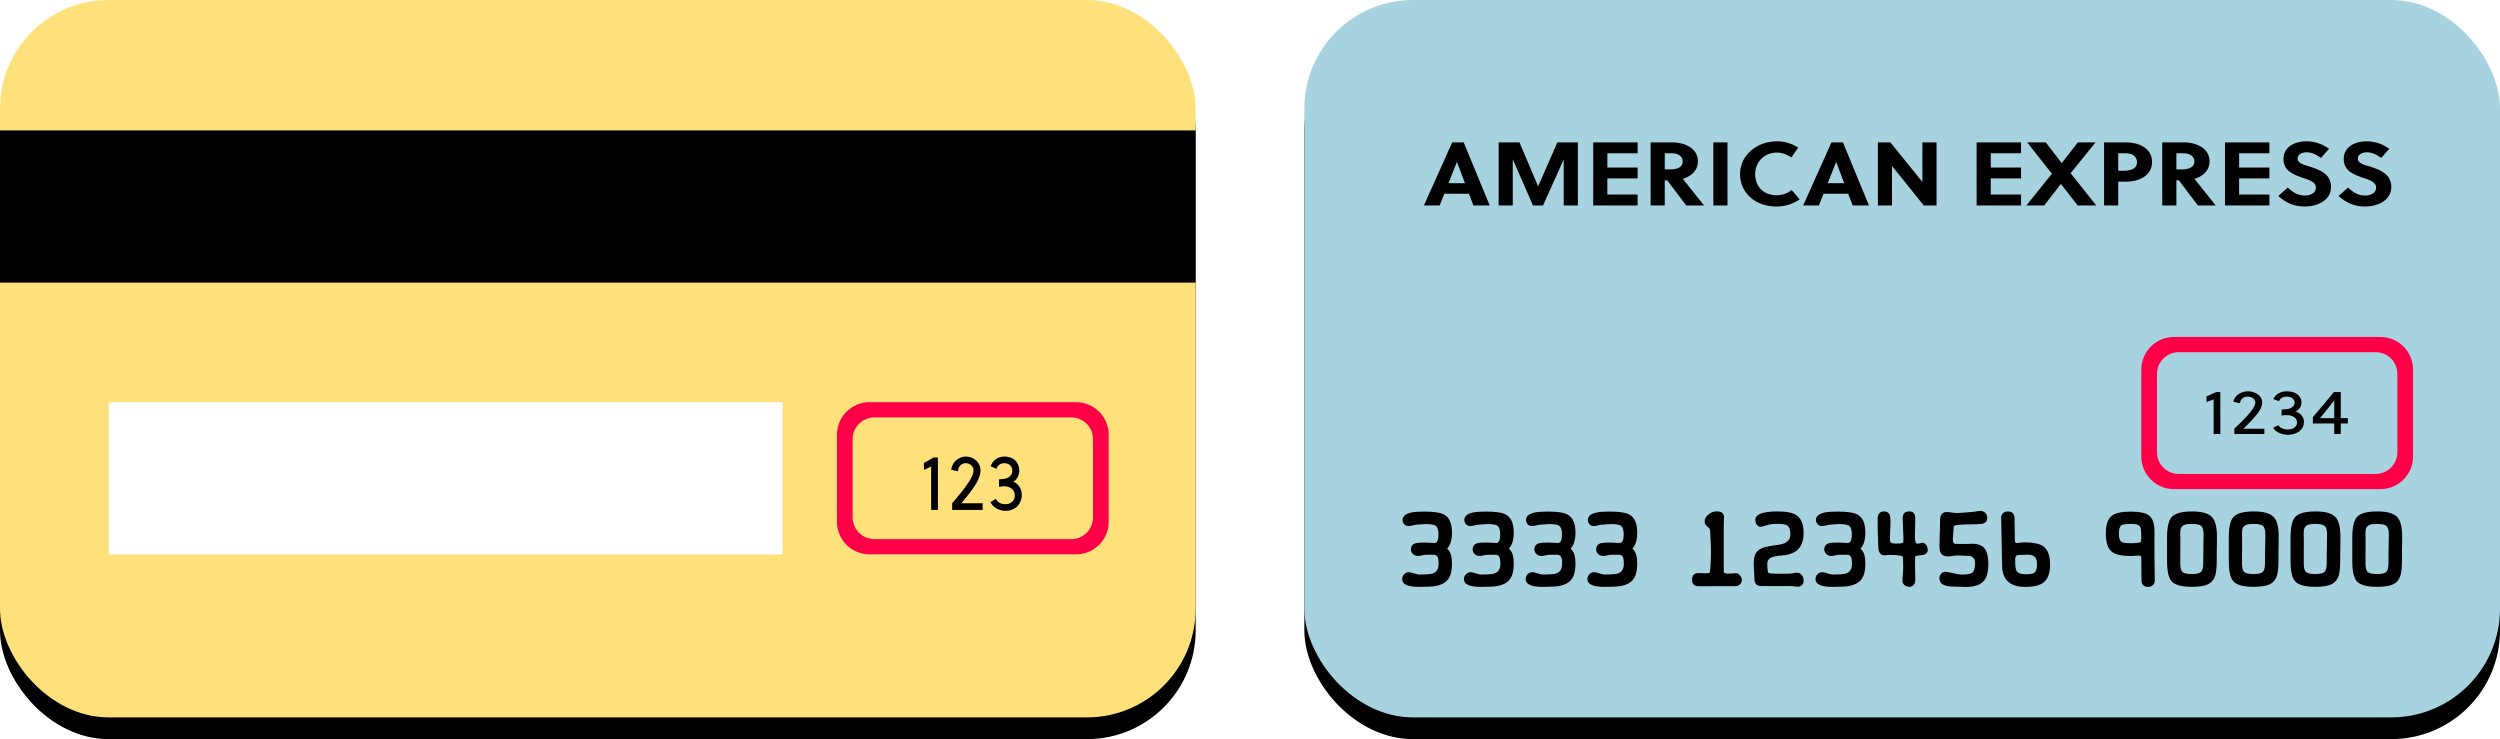 <?xml version="1.0" encoding="UTF-8"?>
<svg width="230px" height="68px" viewBox="0 0 230 68" version="1.1" xmlns="http://www.w3.org/2000/svg" xmlns:xlink="http://www.w3.org/1999/xlink">
    <!-- Generator: Sketch 53.2 (72643) - https://sketchapp.com -->
    <title>cvv</title>
    <desc>Created with Sketch.</desc>
    <defs>
        <rect id="path-1" x="0" y="0" width="110" height="66" rx="10"></rect>
        <filter x="-0.9%" y="-1.5%" width="101.8%" height="106.1%" filterUnits="objectBoundingBox" id="filter-2">
            <feOffset dx="0" dy="2" in="SourceAlpha" result="shadowOffsetOuter1"></feOffset>
            <feColorMatrix values="0 0 0 0 0.451   0 0 0 0 0.569   0 0 0 0 0.604  0 0 0 1 0" type="matrix" in="shadowOffsetOuter1"></feColorMatrix>
        </filter>
        <rect id="path-3" x="0" y="0" width="110" height="66" rx="10"></rect>
        <filter x="-0.9%" y="-1.5%" width="101.8%" height="106.1%" filterUnits="objectBoundingBox" id="filter-4">
            <feOffset dx="0" dy="2" in="SourceAlpha" result="shadowOffsetOuter1"></feOffset>
            <feColorMatrix values="0 0 0 0 0.812   0 0 0 0 0.714   0 0 0 0 0.376  0 0 0 1 0" type="matrix" in="shadowOffsetOuter1"></feColorMatrix>
        </filter>
    </defs>
    <g id="MO-Web-Checkout" stroke="none" stroke-width="1" fill="none" fill-rule="evenodd">
        <g id="2-MO_Web_Desktop_payment_1.7" transform="translate(-899, -1523)">
            <g id="Group-17" transform="translate(854, 1339)">
                <g id="cvv" transform="translate(45, 184)">
                    <g id="AE" transform="translate(120, 0)">
                        <g id="Rectangle-Copy">
                            <use fill="black" fill-opacity="1" filter="url(#filter-2)" xlink:href="#path-1"></use>
                            <use fill="#A7D2DF" fill-rule="evenodd" xlink:href="#path-1"></use>
                        </g>
                        <path d="M80,31 L99,31 C100.657,31 102,32.343 102,34 L102,42 C102,43.657 100.657,45 99,45 L80,45 C78.343,45 77,43.657 77,42 L77,34 C77,32.343 78.343,31 80,31 Z M80.442,32.4 C79.338,32.4 78.442,33.295 78.442,34.4 L78.442,41.6 C78.442,42.705 79.338,43.6 80.442,43.6 L98.558,43.6 C99.662,43.6 100.558,42.705 100.558,41.6 L100.558,34.4 C100.558,33.295 99.662,32.4 98.558,32.4 L80.442,32.4 Z" id="Combined-Shape" fill="#FF0048"></path>
                        <path d="M84.27,39.93 L83.655,39.93 L83.655,36.733 C83.452,36.826 83.183,36.919 83,36.988 L83,36.477 C83.262,36.36 83.583,36.215 83.871,36.07 L84.27,36.07 L84.27,39.93 Z M88.322,39.93 L85.559,39.93 L85.559,39.436 C86.063,38.965 86.679,38.378 87.091,37.843 C87.268,37.616 87.49,37.297 87.49,37.023 C87.49,36.68 87.13,36.488 86.777,36.488 C86.417,36.488 86.096,36.733 86.089,37.087 L85.48,36.977 C85.533,36.39 86.187,36 86.803,36 C87.484,36 88.126,36.407 88.126,37.023 C88.126,37.378 87.91,37.773 87.661,38.087 C87.287,38.558 86.836,39.017 86.384,39.442 L88.322,39.442 L88.322,39.93 Z M89.905,38.233 L89.905,37.674 C90.18,37.669 90.357,37.657 90.527,37.616 C90.868,37.535 91.11,37.32 91.11,37.041 C91.11,36.721 90.809,36.488 90.383,36.488 C90.062,36.488 89.774,36.634 89.669,36.907 L89.146,36.715 C89.316,36.297 89.781,36 90.396,36 C91.195,36 91.739,36.407 91.739,37.035 C91.739,37.384 91.523,37.703 91.195,37.855 C91.64,37.988 91.961,38.36 91.961,38.808 C91.961,39.558 91.3,40 90.508,40 C89.964,40 89.388,39.791 89.126,39.355 L89.611,39.116 C89.794,39.395 90.121,39.512 90.462,39.512 C90.914,39.512 91.333,39.302 91.333,38.855 C91.333,38.465 90.92,38.192 90.409,38.192 C90.259,38.192 90.108,38.192 89.905,38.233 Z M95.352,39.93 L94.749,39.93 L94.749,38.959 L92.785,38.959 L92.785,38.372 C93.335,37.738 94.127,36.785 94.717,36.07 L95.352,36.07 L95.352,38.471 L96,38.471 L96,38.959 L95.352,38.959 L95.352,39.93 Z M93.44,38.471 L94.749,38.471 L94.749,36.837 C94.343,37.36 93.754,38.087 93.44,38.471 Z" id="1234" fill="#000000" fill-rule="nonzero"></path>
                        <path d="M13.583,51.897 C13.583,52.541 13.45,53.024 13.184,53.346 C12.958,53.621 12.605,53.807 12.125,53.905 C11.964,53.934 11.756,53.957 11.501,53.971 C11.246,53.986 10.942,53.994 10.589,53.994 C9.53,53.994 9,53.759 9,53.289 C9,53.111 9.06,52.958 9.18,52.831 C9.3,52.704 9.451,52.641 9.634,52.641 C9.734,52.641 9.889,52.677 10.098,52.749 C10.308,52.821 10.462,52.857 10.563,52.857 C11.203,52.857 11.615,52.825 11.798,52.761 C12.169,52.643 12.354,52.344 12.354,51.866 C12.354,51.607 12.335,51.421 12.295,51.307 C12.226,51.125 12.088,51.034 11.883,51.034 C11.652,51.034 11.47,51.035 11.337,51.037 C11.204,51.039 11.121,51.042 11.086,51.046 C11.06,51.051 11.019,51.057 10.965,51.065 C10.91,51.074 10.842,51.089 10.759,51.11 C10.628,51.135 10.521,51.148 10.438,51.148 C10.351,51.148 10.27,51.132 10.193,51.1 C10.117,51.069 10.049,51.025 9.991,50.97 C9.932,50.915 9.886,50.85 9.853,50.776 C9.821,50.702 9.804,50.623 9.804,50.538 C9.804,50.242 9.961,50.051 10.275,49.966 C10.414,49.933 10.691,49.916 11.105,49.916 C11.206,49.916 11.352,49.922 11.543,49.935 C11.731,49.947 11.875,49.954 11.975,49.954 C12.219,49.954 12.341,49.687 12.341,49.153 C12.341,48.747 12.247,48.48 12.06,48.353 C11.912,48.26 11.613,48.213 11.164,48.213 C11.081,48.213 10.796,48.232 10.308,48.27 C10.273,48.275 10.227,48.282 10.17,48.293 C10.114,48.303 10.044,48.319 9.961,48.34 C9.817,48.378 9.693,48.397 9.588,48.397 C9.427,48.397 9.295,48.342 9.193,48.232 C9.09,48.122 9.039,47.989 9.039,47.832 C9.039,47.493 9.303,47.267 9.83,47.152 C10.114,47.093 10.517,47.064 11.04,47.064 C11.942,47.064 12.559,47.161 12.89,47.356 C13.352,47.627 13.583,48.173 13.583,48.995 C13.583,49.647 13.444,50.129 13.165,50.443 C13.156,50.46 13.152,50.472 13.152,50.481 C13.152,50.489 13.163,50.504 13.184,50.525 C13.35,50.674 13.463,50.89 13.524,51.173 C13.564,51.347 13.583,51.588 13.583,51.897 Z M19.263,51.897 C19.263,52.541 19.131,53.024 18.865,53.346 C18.638,53.621 18.285,53.807 17.805,53.905 C17.644,53.934 17.436,53.957 17.181,53.971 C16.926,53.986 16.622,53.994 16.269,53.994 C15.21,53.994 14.68,53.759 14.68,53.289 C14.68,53.111 14.74,52.958 14.86,52.831 C14.98,52.704 15.131,52.641 15.314,52.641 C15.415,52.641 15.569,52.677 15.779,52.749 C15.988,52.821 16.143,52.857 16.243,52.857 C16.884,52.857 17.295,52.825 17.479,52.761 C17.849,52.643 18.034,52.344 18.034,51.866 C18.034,51.607 18.015,51.421 17.975,51.307 C17.906,51.125 17.768,51.034 17.563,51.034 C17.332,51.034 17.15,51.035 17.018,51.037 C16.885,51.039 16.801,51.042 16.766,51.046 C16.74,51.051 16.699,51.057 16.645,51.065 C16.59,51.074 16.522,51.089 16.439,51.11 C16.308,51.135 16.201,51.148 16.119,51.148 C16.031,51.148 15.95,51.132 15.873,51.1 C15.797,51.069 15.73,51.025 15.671,50.97 C15.612,50.915 15.566,50.85 15.533,50.776 C15.501,50.702 15.484,50.623 15.484,50.538 C15.484,50.242 15.641,50.051 15.955,49.966 C16.095,49.933 16.371,49.916 16.785,49.916 C16.886,49.916 17.032,49.922 17.224,49.935 C17.411,49.947 17.555,49.954 17.655,49.954 C17.899,49.954 18.021,49.687 18.021,49.153 C18.021,48.747 17.927,48.48 17.74,48.353 C17.592,48.26 17.293,48.213 16.844,48.213 C16.761,48.213 16.476,48.232 15.988,48.27 C15.953,48.275 15.907,48.282 15.85,48.293 C15.794,48.303 15.724,48.319 15.641,48.34 C15.497,48.378 15.373,48.397 15.269,48.397 C15.107,48.397 14.975,48.342 14.873,48.232 C14.771,48.122 14.719,47.989 14.719,47.832 C14.719,47.493 14.983,47.267 15.51,47.152 C15.794,47.093 16.197,47.064 16.72,47.064 C17.622,47.064 18.239,47.161 18.57,47.356 C19.032,47.627 19.263,48.173 19.263,48.995 C19.263,49.647 19.124,50.129 18.845,50.443 C18.836,50.46 18.832,50.472 18.832,50.481 C18.832,50.489 18.843,50.504 18.865,50.525 C19.03,50.674 19.144,50.89 19.205,51.173 C19.244,51.347 19.263,51.588 19.263,51.897 Z M24.944,51.897 C24.944,52.541 24.811,53.024 24.545,53.346 C24.318,53.621 23.965,53.807 23.486,53.905 C23.324,53.934 23.116,53.957 22.861,53.971 C22.606,53.986 22.302,53.994 21.949,53.994 C20.89,53.994 20.36,53.759 20.36,53.289 C20.36,53.111 20.42,52.958 20.54,52.831 C20.66,52.704 20.811,52.641 20.994,52.641 C21.095,52.641 21.249,52.677 21.459,52.749 C21.668,52.821 21.823,52.857 21.923,52.857 C22.564,52.857 22.976,52.825 23.159,52.761 C23.529,52.643 23.714,52.344 23.714,51.866 C23.714,51.607 23.695,51.421 23.656,51.307 C23.586,51.125 23.448,51.034 23.244,51.034 C23.013,51.034 22.831,51.035 22.698,51.037 C22.565,51.039 22.481,51.042 22.446,51.046 C22.42,51.051 22.379,51.057 22.325,51.065 C22.271,51.074 22.202,51.089 22.119,51.11 C21.988,51.135 21.881,51.148 21.799,51.148 C21.711,51.148 21.63,51.132 21.553,51.1 C21.477,51.069 21.41,51.025 21.351,50.97 C21.292,50.915 21.246,50.85 21.213,50.776 C21.181,50.702 21.164,50.623 21.164,50.538 C21.164,50.242 21.321,50.051 21.635,49.966 C21.775,49.933 22.051,49.916 22.466,49.916 C22.566,49.916 22.712,49.922 22.904,49.935 C23.091,49.947 23.235,49.954 23.335,49.954 C23.579,49.954 23.701,49.687 23.701,49.153 C23.701,48.747 23.608,48.48 23.42,48.353 C23.272,48.26 22.973,48.213 22.524,48.213 C22.442,48.213 22.156,48.232 21.668,48.27 C21.633,48.275 21.587,48.282 21.531,48.293 C21.474,48.303 21.404,48.319 21.321,48.34 C21.178,48.378 21.053,48.397 20.949,48.397 C20.787,48.397 20.656,48.342 20.553,48.232 C20.451,48.122 20.399,47.989 20.399,47.832 C20.399,47.493 20.663,47.267 21.191,47.152 C21.474,47.093 21.877,47.064 22.4,47.064 C23.302,47.064 23.919,47.161 24.251,47.356 C24.713,47.627 24.944,48.173 24.944,48.995 C24.944,49.647 24.804,50.129 24.525,50.443 C24.516,50.46 24.512,50.472 24.512,50.481 C24.512,50.489 24.523,50.504 24.545,50.525 C24.71,50.674 24.824,50.89 24.885,51.173 C24.924,51.347 24.944,51.588 24.944,51.897 Z M30.624,51.897 C30.624,52.541 30.491,53.024 30.225,53.346 C29.998,53.621 29.645,53.807 29.166,53.905 C29.004,53.934 28.796,53.957 28.541,53.971 C28.286,53.986 27.982,53.994 27.629,53.994 C26.57,53.994 26.04,53.759 26.04,53.289 C26.04,53.111 26.1,52.958 26.22,52.831 C26.34,52.704 26.492,52.641 26.675,52.641 C26.775,52.641 26.93,52.677 27.139,52.749 C27.348,52.821 27.503,52.857 27.603,52.857 C28.244,52.857 28.656,52.825 28.839,52.761 C29.209,52.643 29.394,52.344 29.394,51.866 C29.394,51.607 29.375,51.421 29.336,51.307 C29.266,51.125 29.129,51.034 28.924,51.034 C28.693,51.034 28.511,51.035 28.378,51.037 C28.245,51.039 28.161,51.042 28.126,51.046 C28.1,51.051 28.06,51.057 28.005,51.065 C27.951,51.074 27.882,51.089 27.799,51.11 C27.668,51.135 27.562,51.148 27.479,51.148 C27.392,51.148 27.31,51.132 27.234,51.1 C27.157,51.069 27.09,51.025 27.031,50.97 C26.972,50.915 26.926,50.85 26.894,50.776 C26.861,50.702 26.845,50.623 26.845,50.538 C26.845,50.242 27.001,50.051 27.315,49.966 C27.455,49.933 27.732,49.916 28.146,49.916 C28.246,49.916 28.392,49.922 28.584,49.935 C28.771,49.947 28.915,49.954 29.015,49.954 C29.259,49.954 29.381,49.687 29.381,49.153 C29.381,48.747 29.288,48.48 29.1,48.353 C28.952,48.26 28.653,48.213 28.205,48.213 C28.122,48.213 27.836,48.232 27.348,48.27 C27.313,48.275 27.267,48.282 27.211,48.293 C27.154,48.303 27.084,48.319 27.001,48.34 C26.858,48.378 26.733,48.397 26.629,48.397 C26.468,48.397 26.336,48.342 26.233,48.232 C26.131,48.122 26.08,47.989 26.08,47.832 C26.08,47.493 26.343,47.267 26.871,47.152 C27.154,47.093 27.557,47.064 28.08,47.064 C28.983,47.064 29.599,47.161 29.931,47.356 C30.393,47.627 30.624,48.173 30.624,48.995 C30.624,49.647 30.484,50.129 30.205,50.443 C30.197,50.46 30.192,50.472 30.192,50.481 C30.192,50.489 30.203,50.504 30.225,50.525 C30.39,50.674 30.504,50.89 30.565,51.173 C30.604,51.347 30.624,51.588 30.624,51.897 Z M40.251,53.339 C40.251,53.416 40.237,53.489 40.209,53.559 C40.18,53.628 40.142,53.69 40.094,53.743 C40.046,53.796 39.99,53.839 39.924,53.873 C39.859,53.907 39.787,53.924 39.709,53.924 L36.23,53.93 C36.056,53.93 35.919,53.876 35.818,53.768 C35.718,53.66 35.668,53.521 35.668,53.352 C35.668,52.954 35.845,52.744 36.198,52.723 C36.385,52.736 36.671,52.742 37.054,52.742 C37.215,52.738 37.303,52.694 37.316,52.609 C37.346,52.384 37.369,52.112 37.384,51.793 C37.4,51.473 37.407,51.101 37.407,50.678 C37.407,50.254 37.381,49.632 37.329,48.81 C37.324,48.683 37.237,48.558 37.067,48.436 C36.906,48.317 36.825,48.162 36.825,47.972 C36.825,47.726 36.949,47.508 37.198,47.318 C37.425,47.136 37.666,47.044 37.924,47.044 C38.377,47.044 38.604,47.222 38.604,47.578 C38.599,47.625 38.597,47.698 38.597,47.797 C38.597,47.897 38.595,48.027 38.591,48.188 C38.586,48.315 38.584,48.429 38.584,48.531 L38.584,52.609 C38.584,52.727 38.747,52.783 39.074,52.774 C39.179,52.774 39.308,52.768 39.46,52.755 C39.539,52.747 39.6,52.74 39.643,52.736 C39.687,52.732 39.713,52.73 39.722,52.73 C39.848,52.73 39.968,52.799 40.081,52.939 C40.195,53.083 40.251,53.217 40.251,53.339 Z M45.938,53.435 C45.938,53.6 45.883,53.732 45.775,53.832 C45.666,53.931 45.526,53.981 45.356,53.981 C45.33,53.981 45.297,53.978 45.258,53.971 L45.121,53.949 C45.012,53.928 44.938,53.917 44.898,53.917 L42.093,53.917 C41.867,53.917 41.7,53.871 41.593,53.778 C41.486,53.685 41.427,53.53 41.413,53.314 C41.392,52.907 41.374,52.588 41.361,52.355 C41.348,52.122 41.342,51.969 41.342,51.897 C41.342,51.478 41.398,51.159 41.512,50.938 C41.655,50.667 41.917,50.475 42.296,50.36 C42.444,50.318 42.626,50.277 42.842,50.236 C43.058,50.196 43.312,50.157 43.604,50.119 C44.345,50.021 44.715,49.708 44.715,49.179 C44.715,48.726 44.606,48.438 44.388,48.315 C44.249,48.234 43.915,48.194 43.388,48.194 C43.065,48.194 42.797,48.232 42.584,48.309 C42.287,48.41 42.091,48.461 41.995,48.461 C41.825,48.461 41.695,48.389 41.603,48.245 C41.529,48.122 41.492,47.98 41.492,47.819 C41.492,47.307 42.172,47.051 43.532,47.051 C44.373,47.051 44.966,47.174 45.31,47.419 C45.724,47.72 45.931,48.264 45.931,49.052 C45.931,50.208 45.389,50.877 44.303,51.059 C44.19,51.072 44.076,51.084 43.96,51.097 C43.845,51.11 43.73,51.12 43.617,51.129 C43.312,51.167 43.079,51.228 42.917,51.313 C42.699,51.436 42.59,51.614 42.59,51.847 C42.59,52.384 42.632,52.675 42.715,52.717 C42.763,52.742 42.85,52.757 42.976,52.761 C43.111,52.77 43.245,52.776 43.378,52.78 C43.511,52.785 43.645,52.787 43.78,52.787 C44.33,52.787 44.667,52.78 44.794,52.768 C44.811,52.763 44.842,52.758 44.885,52.752 C44.929,52.745 44.986,52.734 45.055,52.717 C45.108,52.708 45.156,52.702 45.199,52.698 C45.243,52.694 45.282,52.691 45.317,52.691 C45.513,52.691 45.67,52.77 45.788,52.926 C45.888,53.07 45.938,53.24 45.938,53.435 Z M51.612,51.897 C51.612,52.541 51.479,53.024 51.213,53.346 C50.986,53.621 50.633,53.807 50.154,53.905 C49.992,53.934 49.784,53.957 49.529,53.971 C49.274,53.986 48.97,53.994 48.617,53.994 C47.558,53.994 47.028,53.759 47.028,53.289 C47.028,53.111 47.088,52.958 47.208,52.831 C47.328,52.704 47.479,52.641 47.662,52.641 C47.763,52.641 47.917,52.677 48.127,52.749 C48.336,52.821 48.491,52.857 48.591,52.857 C49.232,52.857 49.644,52.825 49.827,52.761 C50.197,52.643 50.382,52.344 50.382,51.866 C50.382,51.607 50.363,51.421 50.324,51.307 C50.254,51.125 50.116,51.034 49.912,51.034 C49.681,51.034 49.499,51.035 49.366,51.037 C49.233,51.039 49.149,51.042 49.114,51.046 C49.088,51.051 49.047,51.057 48.993,51.065 C48.938,51.074 48.87,51.089 48.787,51.11 C48.656,51.135 48.549,51.148 48.467,51.148 C48.379,51.148 48.298,51.132 48.221,51.1 C48.145,51.069 48.078,51.025 48.019,50.97 C47.96,50.915 47.914,50.85 47.881,50.776 C47.849,50.702 47.832,50.623 47.832,50.538 C47.832,50.242 47.989,50.051 48.303,49.966 C48.443,49.933 48.719,49.916 49.134,49.916 C49.234,49.916 49.38,49.922 49.572,49.935 C49.759,49.947 49.903,49.954 50.003,49.954 C50.247,49.954 50.369,49.687 50.369,49.153 C50.369,48.747 50.276,48.48 50.088,48.353 C49.94,48.26 49.641,48.213 49.192,48.213 C49.11,48.213 48.824,48.232 48.336,48.27 C48.301,48.275 48.255,48.282 48.199,48.293 C48.142,48.303 48.072,48.319 47.989,48.34 C47.845,48.378 47.721,48.397 47.617,48.397 C47.455,48.397 47.324,48.342 47.221,48.232 C47.119,48.122 47.067,47.989 47.067,47.832 C47.067,47.493 47.331,47.267 47.859,47.152 C48.142,47.093 48.545,47.064 49.068,47.064 C49.97,47.064 50.587,47.161 50.918,47.356 C51.381,47.627 51.612,48.173 51.612,48.995 C51.612,49.647 51.472,50.129 51.193,50.443 C51.184,50.46 51.18,50.472 51.18,50.481 C51.18,50.489 51.191,50.504 51.213,50.525 C51.378,50.674 51.492,50.89 51.553,51.173 C51.592,51.347 51.612,51.588 51.612,51.897 Z M57.351,50.608 C57.351,50.875 57.157,51.031 56.769,51.078 L56.383,51.116 C56.27,51.137 56.211,51.169 56.206,51.211 C56.189,51.292 56.18,51.508 56.18,51.859 C56.18,51.944 56.181,52.05 56.183,52.177 C56.186,52.304 56.189,52.454 56.193,52.628 C56.198,52.797 56.201,52.946 56.203,53.073 C56.205,53.2 56.206,53.306 56.206,53.39 C56.206,53.56 56.155,53.701 56.053,53.816 C55.95,53.93 55.816,53.987 55.651,53.987 C55.572,53.987 55.495,53.974 55.418,53.946 C55.342,53.918 55.276,53.88 55.219,53.832 C55.162,53.783 55.117,53.725 55.082,53.657 C55.047,53.589 55.029,53.517 55.029,53.441 C55.029,53.377 55.033,53.298 55.039,53.203 C55.046,53.108 55.053,52.994 55.062,52.863 C55.071,52.732 55.078,52.617 55.085,52.52 C55.092,52.423 55.095,52.342 55.095,52.279 C55.095,51.728 55.086,51.404 55.069,51.307 C55.064,51.29 55.06,51.271 55.056,51.25 C55.051,51.228 55.045,51.205 55.036,51.18 C55.019,51.163 54.944,51.142 54.814,51.116 C54.561,51.07 54.201,51.046 53.735,51.046 C53.7,51.046 53.645,51.054 53.571,51.069 C53.497,51.083 53.441,51.091 53.401,51.091 C53.022,51.091 52.824,50.847 52.806,50.36 C52.785,49.911 52.768,49.466 52.757,49.023 C52.746,48.581 52.741,48.135 52.741,47.686 C52.741,47.508 52.79,47.358 52.888,47.235 C52.986,47.112 53.127,47.051 53.31,47.051 C53.589,47.051 53.77,47.155 53.853,47.362 C53.9,47.481 53.924,47.692 53.924,47.997 C53.924,48.09 53.922,48.203 53.918,48.334 C53.914,48.465 53.907,48.62 53.898,48.798 C53.89,48.975 53.883,49.13 53.879,49.261 C53.874,49.393 53.872,49.505 53.872,49.598 C53.872,49.746 53.897,49.848 53.947,49.903 C53.997,49.958 54.092,49.99 54.232,49.998 C54.258,50.002 54.297,50.005 54.349,50.005 L54.552,50.005 C54.853,50.005 55.027,49.975 55.075,49.916 C55.106,49.886 55.121,49.767 55.121,49.56 C55.121,49.34 55.108,49.022 55.082,48.607 L55.059,48.051 C55.052,47.892 55.049,47.758 55.049,47.648 C55.049,47.25 55.25,47.051 55.651,47.051 C55.869,47.051 56.019,47.116 56.102,47.248 C56.171,47.354 56.206,47.517 56.206,47.737 C56.206,47.932 56.2,48.215 56.187,48.588 C56.182,48.774 56.179,48.937 56.177,49.077 C56.175,49.217 56.174,49.335 56.174,49.433 C56.174,49.822 56.25,50.017 56.402,50.017 C56.498,50.017 56.586,50.003 56.664,49.976 C56.742,49.948 56.806,49.935 56.854,49.935 C57.015,49.935 57.141,50.011 57.233,50.163 C57.311,50.29 57.351,50.439 57.351,50.608 Z M62.926,51.91 C62.926,52.655 62.769,53.187 62.455,53.505 C62.133,53.835 61.592,54 60.834,54 C60.686,54 60.505,53.994 60.291,53.981 C60.287,53.981 60.241,53.98 60.154,53.978 C60.067,53.976 59.931,53.972 59.748,53.968 C59.369,53.964 59.082,53.922 58.885,53.841 C58.58,53.723 58.428,53.5 58.428,53.174 C58.428,53.022 58.481,52.888 58.588,52.774 C58.695,52.66 58.829,52.603 58.99,52.603 C59.09,52.603 59.323,52.647 59.69,52.736 C60.064,52.821 60.33,52.863 60.487,52.863 C61.002,52.863 61.333,52.797 61.481,52.666 C61.629,52.535 61.703,52.221 61.703,51.726 C61.703,51.578 61.653,51.446 61.553,51.332 C61.453,51.218 61.326,51.156 61.174,51.148 C60.877,51.131 60.637,51.119 60.451,51.113 C60.266,51.107 60.132,51.103 60.049,51.103 C59.997,51.103 59.937,51.107 59.869,51.113 C59.802,51.119 59.724,51.131 59.637,51.148 C59.55,51.165 59.475,51.176 59.412,51.183 C59.348,51.189 59.295,51.192 59.252,51.192 C58.942,51.192 58.726,51.114 58.604,50.957 C58.491,50.822 58.434,50.602 58.434,50.297 C58.434,50.161 58.436,49.989 58.441,49.779 C58.445,49.569 58.452,49.325 58.46,49.045 C58.469,48.766 58.476,48.521 58.48,48.312 C58.484,48.102 58.487,47.927 58.487,47.788 C58.487,47.601 58.534,47.447 58.63,47.324 C58.735,47.18 58.881,47.108 59.068,47.108 C59.125,47.108 59.194,47.111 59.274,47.118 C59.355,47.124 59.45,47.136 59.559,47.152 C59.672,47.169 59.77,47.181 59.853,47.187 C59.936,47.194 60.006,47.197 60.062,47.197 C60.258,47.197 60.768,47.159 61.592,47.083 C61.614,47.078 61.651,47.073 61.703,47.067 C61.756,47.06 61.821,47.049 61.9,47.032 C61.961,47.023 62.017,47.016 62.07,47.01 C62.122,47.003 62.168,47 62.207,47 C62.294,47 62.376,47.017 62.452,47.051 C62.528,47.085 62.594,47.13 62.648,47.187 C62.703,47.245 62.746,47.311 62.779,47.387 C62.812,47.464 62.828,47.544 62.828,47.629 C62.828,47.891 62.721,48.063 62.508,48.143 C62.39,48.198 62.183,48.226 61.886,48.226 C61.002,48.226 60.354,48.258 59.945,48.321 C59.814,48.338 59.744,48.4 59.735,48.505 L59.696,49.071 C59.687,49.189 59.68,49.296 59.673,49.392 C59.667,49.487 59.663,49.57 59.663,49.642 C59.663,49.85 59.709,49.975 59.801,50.017 C59.84,50.034 59.982,50.043 60.226,50.043 L60.991,50.043 C61.043,50.043 61.104,50.041 61.174,50.036 C61.244,50.032 61.305,50.029 61.357,50.027 C61.409,50.025 61.453,50.024 61.488,50.024 C62.046,50.024 62.44,50.212 62.671,50.589 C62.841,50.881 62.926,51.322 62.926,51.91 Z M68.606,51.967 C68.606,52.725 68.414,53.259 68.031,53.568 C67.686,53.852 67.118,53.994 66.324,53.994 C64.929,53.994 64.219,53.35 64.193,52.063 L64.108,47.654 C64.103,47.472 64.16,47.326 64.278,47.216 C64.395,47.106 64.546,47.051 64.729,47.051 C64.916,47.051 65.065,47.105 65.174,47.213 C65.283,47.321 65.337,47.466 65.337,47.648 L65.37,49.77 C65.37,49.897 65.433,49.96 65.559,49.96 C65.594,49.96 65.639,49.957 65.693,49.951 C65.748,49.944 65.81,49.937 65.88,49.928 C65.954,49.92 66.018,49.912 66.073,49.906 C66.127,49.9 66.172,49.897 66.207,49.897 C67.078,49.897 67.682,50.026 68.018,50.284 C68.41,50.585 68.606,51.146 68.606,51.967 Z M67.403,51.929 C67.403,51.764 67.388,51.623 67.357,51.507 C67.327,51.39 67.276,51.297 67.204,51.227 C67.132,51.157 67.038,51.107 66.923,51.075 C66.807,51.043 66.664,51.027 66.494,51.027 C66.433,51.027 66.148,51.04 65.638,51.065 C65.568,51.07 65.511,51.105 65.468,51.17 C65.424,51.236 65.402,51.307 65.402,51.383 L65.402,51.923 C65.411,52.156 65.439,52.329 65.487,52.444 C65.596,52.702 65.884,52.831 66.35,52.831 C66.765,52.831 67.039,52.783 67.174,52.685 C67.327,52.562 67.403,52.31 67.403,51.929 Z M78.24,53.39 C78.245,53.568 78.188,53.713 78.07,53.825 C77.953,53.938 77.802,53.994 77.619,53.994 C77.432,53.994 77.285,53.941 77.178,53.835 C77.071,53.729 77.018,53.585 77.018,53.403 L76.998,51.281 C76.998,51.167 76.922,51.11 76.769,51.11 C76.73,51.11 76.681,51.112 76.622,51.116 C76.563,51.12 76.495,51.127 76.416,51.135 C76.264,51.148 76.148,51.154 76.07,51.154 C75.211,51.154 74.616,51.023 74.285,50.76 C73.918,50.464 73.735,49.903 73.735,49.077 C73.735,48.285 73.916,47.745 74.278,47.457 C74.596,47.199 75.178,47.07 76.024,47.07 C76.848,47.07 77.412,47.188 77.717,47.426 C78.057,47.692 78.223,48.213 78.214,48.988 C78.205,49.606 78.203,50.28 78.208,51.008 C78.212,51.737 78.223,52.531 78.24,53.39 Z M76.991,49.63 L76.991,49.122 C76.991,48.728 76.935,48.476 76.821,48.366 C76.708,48.256 76.444,48.201 76.03,48.201 C75.581,48.201 75.294,48.243 75.167,48.328 C75.015,48.438 74.938,48.696 74.938,49.103 C74.938,49.484 75.01,49.727 75.154,49.833 C75.276,49.926 75.542,49.973 75.952,49.973 L76.194,49.973 C76.277,49.973 76.365,49.97 76.459,49.963 C76.552,49.957 76.654,49.945 76.763,49.928 C76.863,49.916 76.926,49.891 76.952,49.855 C76.978,49.819 76.991,49.744 76.991,49.63 Z M83.96,49.407 C83.96,49.526 83.959,49.674 83.956,49.852 C83.954,50.03 83.951,50.24 83.947,50.481 C83.942,50.722 83.94,50.931 83.94,51.107 L83.94,51.548 C83.94,52.192 83.89,52.67 83.79,52.984 C83.672,53.348 83.45,53.606 83.123,53.759 C82.8,53.911 82.303,53.987 81.632,53.987 C80.704,53.987 80.087,53.816 79.782,53.473 C79.507,53.164 79.37,52.543 79.37,51.612 L79.37,49.433 C79.37,48.501 79.514,47.877 79.801,47.559 C80.111,47.22 80.736,47.051 81.678,47.051 C82.589,47.051 83.203,47.231 83.522,47.591 C83.814,47.913 83.96,48.518 83.96,49.407 Z M82.73,49.153 C82.73,48.76 82.652,48.499 82.495,48.372 C82.351,48.258 82.066,48.201 81.639,48.201 C81.338,48.201 81.118,48.228 80.978,48.283 C80.765,48.364 80.638,48.52 80.599,48.753 C80.586,48.838 80.579,48.946 80.579,49.077 L80.579,49.207 C80.579,49.26 80.582,49.323 80.586,49.395 C80.59,49.467 80.592,49.532 80.592,49.592 L80.592,50.189 C80.592,50.362 80.59,50.568 80.586,50.805 L80.586,51.853 C80.586,52.255 80.658,52.516 80.802,52.634 C80.941,52.753 81.227,52.812 81.658,52.812 C82.072,52.812 82.349,52.749 82.489,52.622 C82.628,52.495 82.698,52.232 82.698,51.834 C82.698,51.686 82.699,51.5 82.701,51.278 C82.703,51.056 82.706,50.794 82.711,50.494 C82.724,49.897 82.73,49.45 82.73,49.153 Z M89.64,49.407 C89.64,49.526 89.639,49.674 89.636,49.852 C89.634,50.03 89.631,50.24 89.627,50.481 C89.622,50.722 89.62,50.931 89.62,51.107 L89.62,51.548 C89.62,52.192 89.57,52.67 89.47,52.984 C89.352,53.348 89.13,53.606 88.803,53.759 C88.48,53.911 87.983,53.987 87.312,53.987 C86.384,53.987 85.767,53.816 85.462,53.473 C85.187,53.164 85.05,52.543 85.05,51.612 L85.05,49.433 C85.05,48.501 85.194,47.877 85.481,47.559 C85.791,47.22 86.416,47.051 87.358,47.051 C88.269,47.051 88.883,47.231 89.202,47.591 C89.494,47.913 89.64,48.518 89.64,49.407 Z M88.411,49.153 C88.411,48.76 88.332,48.499 88.175,48.372 C88.031,48.258 87.746,48.201 87.319,48.201 C87.018,48.201 86.798,48.228 86.658,48.283 C86.445,48.364 86.318,48.52 86.279,48.753 C86.266,48.838 86.259,48.946 86.259,49.077 L86.259,49.207 C86.259,49.26 86.262,49.323 86.266,49.395 C86.27,49.467 86.273,49.532 86.273,49.592 L86.273,50.189 C86.273,50.362 86.27,50.568 86.266,50.805 L86.266,51.853 C86.266,52.255 86.338,52.516 86.482,52.634 C86.621,52.753 86.907,52.812 87.338,52.812 C87.752,52.812 88.029,52.749 88.169,52.622 C88.308,52.495 88.378,52.232 88.378,51.834 C88.378,51.686 88.379,51.5 88.381,51.278 C88.383,51.056 88.387,50.794 88.391,50.494 C88.404,49.897 88.411,49.45 88.411,49.153 Z M95.32,49.407 C95.32,49.526 95.319,49.674 95.317,49.852 C95.314,50.03 95.311,50.24 95.307,50.481 C95.302,50.722 95.3,50.931 95.3,51.107 L95.3,51.548 C95.3,52.192 95.25,52.67 95.15,52.984 C95.032,53.348 94.81,53.606 94.483,53.759 C94.16,53.911 93.664,53.987 92.992,53.987 C92.064,53.987 91.447,53.816 91.142,53.473 C90.867,53.164 90.73,52.543 90.73,51.612 L90.73,49.433 C90.73,48.501 90.874,47.877 91.162,47.559 C91.471,47.22 92.097,47.051 93.038,47.051 C93.949,47.051 94.564,47.231 94.882,47.591 C95.174,47.913 95.32,48.518 95.32,49.407 Z M94.091,49.153 C94.091,48.76 94.012,48.499 93.855,48.372 C93.711,48.258 93.426,48.201 92.999,48.201 C92.698,48.201 92.478,48.228 92.338,48.283 C92.125,48.364 91.998,48.52 91.959,48.753 C91.946,48.838 91.94,48.946 91.94,49.077 L91.94,49.207 C91.94,49.26 91.942,49.323 91.946,49.395 C91.95,49.467 91.953,49.532 91.953,49.592 L91.953,50.189 C91.953,50.362 91.95,50.568 91.946,50.805 L91.946,51.853 C91.946,52.255 92.018,52.516 92.162,52.634 C92.301,52.753 92.587,52.812 93.018,52.812 C93.432,52.812 93.709,52.749 93.849,52.622 C93.988,52.495 94.058,52.232 94.058,51.834 C94.058,51.686 94.059,51.5 94.061,51.278 C94.063,51.056 94.067,50.794 94.071,50.494 C94.084,49.897 94.091,49.45 94.091,49.153 Z M101,49.407 C101,49.526 100.999,49.674 100.997,49.852 C100.995,50.03 100.991,50.24 100.987,50.481 C100.983,50.722 100.98,50.931 100.98,51.107 L100.98,51.548 C100.98,52.192 100.93,52.67 100.83,52.984 C100.712,53.348 100.49,53.606 100.163,53.759 C99.841,53.911 99.344,53.987 98.672,53.987 C97.744,53.987 97.127,53.816 96.822,53.473 C96.547,53.164 96.41,52.543 96.41,51.612 L96.41,49.433 C96.41,48.501 96.554,47.877 96.842,47.559 C97.151,47.22 97.777,47.051 98.718,47.051 C99.629,47.051 100.244,47.231 100.562,47.591 C100.854,47.913 101,48.518 101,49.407 Z M99.771,49.153 C99.771,48.76 99.692,48.499 99.535,48.372 C99.392,48.258 99.106,48.201 98.679,48.201 C98.378,48.201 98.158,48.228 98.019,48.283 C97.805,48.364 97.679,48.52 97.639,48.753 C97.626,48.838 97.62,48.946 97.62,49.077 C97.62,49.111 97.62,49.154 97.62,49.207 C97.62,49.26 97.622,49.323 97.626,49.395 C97.631,49.467 97.633,49.532 97.633,49.592 C97.633,49.651 97.633,49.704 97.633,49.75 C97.633,49.869 97.633,50.015 97.633,50.189 C97.633,50.362 97.631,50.568 97.626,50.805 L97.626,51.853 C97.626,52.255 97.698,52.516 97.842,52.634 C97.981,52.753 98.267,52.812 98.699,52.812 C99.113,52.812 99.389,52.749 99.529,52.622 C99.668,52.495 99.738,52.232 99.738,51.834 C99.738,51.686 99.739,51.5 99.741,51.278 C99.744,51.056 99.747,50.794 99.751,50.494 C99.764,49.897 99.771,49.45 99.771,49.153 Z" id="333312345690000" fill="#000000" fill-rule="nonzero"></path>
                        <path d="M17.053,18.901 L15.551,18.901 L15.142,17.823 L12.875,17.823 L12.447,18.901 L11,18.901 L13.603,13.099 L14.659,13.099 L17.053,18.901 Z M14.031,14.906 L13.258,16.854 L14.778,16.854 L14.04,14.906 L14.031,14.906 Z M23.863,14.666 L21.96,18.901 L21.032,18.901 L19.174,14.649 L19.174,18.901 L17.873,18.901 L17.873,13.099 L19.793,13.099 L21.505,17.144 L23.28,13.099 L25.164,13.099 L25.164,18.901 L23.863,18.901 L23.863,14.666 Z M30.662,18.901 L26.575,18.901 L26.575,13.099 L30.662,13.099 L30.662,14.102 L27.877,14.102 L27.877,15.412 L30.662,15.412 L30.662,16.414 L27.877,16.414 L27.877,17.898 L30.662,17.898 L30.662,18.901 Z M31.855,13.099 L33.876,13.099 C34.904,13.099 36.206,13.58 36.206,14.84 C36.206,15.743 35.533,16.24 34.823,16.456 C35.387,17.177 36.334,18.362 36.771,18.901 L35.132,18.901 L33.384,16.588 L33.157,16.588 L33.157,18.901 L31.855,18.901 L31.855,13.099 Z M33.157,14.102 L33.157,15.586 L33.666,15.586 C34.322,15.586 34.813,15.37 34.813,14.865 C34.813,14.409 34.422,14.102 33.839,14.102 L33.157,14.102 Z M38.928,18.901 L37.626,18.901 L37.626,13.099 L38.928,13.099 L38.928,18.901 Z M41.477,16 C41.477,17.16 42.232,17.964 43.479,17.964 C43.962,17.964 44.444,17.79 44.836,17.483 L45.564,18.345 C44.945,18.776 44.208,19 43.425,19 C41.513,19 40.084,17.773 40.084,16 C40.084,14.301 41.604,13 43.479,13 C44.208,13 44.809,13.207 45.437,13.564 L44.809,14.483 C44.426,14.218 43.971,14.036 43.479,14.036 C42.323,14.036 41.477,14.898 41.477,16 Z M51.945,18.901 L50.443,18.901 L50.034,17.823 L47.767,17.823 L47.339,18.901 L45.892,18.901 L48.495,13.099 L49.551,13.099 L51.945,18.901 Z M48.923,14.906 L48.149,16.854 L49.67,16.854 L48.932,14.906 L48.923,14.906 Z M58.163,18.901 L56.988,18.901 L54.066,15.271 L54.066,18.901 L52.765,18.901 L52.765,13.099 L53.912,13.099 L56.861,16.738 L56.861,13.099 L58.163,13.099 L58.163,18.901 Z M65.937,18.901 L61.849,18.901 L61.849,13.099 L65.937,13.099 L65.937,14.102 L63.151,14.102 L63.151,15.412 L65.937,15.412 L65.937,16.414 L63.151,16.414 L63.151,17.898 L65.937,17.898 L65.937,18.901 Z M72.791,13.099 L70.497,15.934 L72.855,18.901 L71.144,18.901 L69.605,16.92 L68.067,18.901 L66.428,18.901 L68.777,15.983 L66.501,13.099 L68.212,13.099 L69.678,15.006 L71.162,13.099 L72.791,13.099 Z M73.574,13.099 L75.604,13.099 C76.687,13.099 77.989,13.58 77.989,14.898 C77.989,16.232 76.696,16.713 75.604,16.713 L74.876,16.713 L74.876,18.901 L73.574,18.901 L73.574,13.099 Z M74.876,14.102 L74.876,15.71 L75.395,15.71 C76.086,15.71 76.605,15.503 76.605,14.923 C76.605,14.409 76.187,14.102 75.568,14.102 L74.876,14.102 Z M78.927,13.099 L80.947,13.099 C81.976,13.099 83.278,13.58 83.278,14.84 C83.278,15.743 82.604,16.24 81.894,16.456 C82.459,17.177 83.405,18.362 83.842,18.901 L82.204,18.901 L80.456,16.588 L80.228,16.588 L80.228,18.901 L78.927,18.901 L78.927,13.099 Z M80.228,14.102 L80.228,15.586 L80.738,15.586 C81.393,15.586 81.885,15.37 81.885,14.865 C81.885,14.409 81.494,14.102 80.911,14.102 L80.228,14.102 Z M88.785,18.901 L84.698,18.901 L84.698,13.099 L88.785,13.099 L88.785,14.102 L86,14.102 L86,15.412 L88.785,15.412 L88.785,16.414 L86,16.414 L86,17.898 L88.785,17.898 L88.785,18.901 Z M93.528,14.533 C93.173,14.26 92.699,14.011 92.208,14.011 C91.771,14.011 91.379,14.21 91.379,14.591 C91.379,15.039 91.98,15.163 92.472,15.32 C93.373,15.602 94.456,15.983 94.456,17.202 C94.456,18.461 93.155,19 92.044,19 C91.061,19 90.296,18.66 89.604,18.03 L90.469,17.26 C90.988,17.715 91.389,17.989 92.053,17.989 C92.563,17.989 93.064,17.765 93.064,17.251 C93.064,16.754 92.481,16.564 91.835,16.348 C91.006,16.066 90.078,15.735 90.078,14.624 C90.078,13.522 91.106,13 92.162,13 C92.982,13 93.628,13.24 94.274,13.688 L93.528,14.533 Z M99.071,14.533 C98.716,14.26 98.243,14.011 97.752,14.011 C97.315,14.011 96.923,14.21 96.923,14.591 C96.923,15.039 97.524,15.163 98.016,15.32 C98.917,15.602 100,15.983 100,17.202 C100,18.461 98.698,19 97.588,19 C96.605,19 95.84,18.66 95.148,18.03 L96.013,17.26 C96.532,17.715 96.932,17.989 97.597,17.989 C98.107,17.989 98.607,17.765 98.607,17.251 C98.607,16.754 98.025,16.564 97.378,16.348 C96.55,16.066 95.621,15.735 95.621,14.624 C95.621,13.522 96.65,13 97.706,13 C98.525,13 99.172,13.24 99.818,13.688 L99.071,14.533 Z" id="AMERICANEXPRESS" fill="#000000" fill-rule="nonzero"></path>
                    </g>
                    <g id="Credit-card">
                        <g id="Rectangle">
                            <use fill="black" fill-opacity="1" filter="url(#filter-4)" xlink:href="#path-3"></use>
                            <use fill="#FFE17C" fill-rule="evenodd" xlink:href="#path-3"></use>
                        </g>
                        <path d="M86.29,46.913 L85.665,46.913 L85.665,42.916 C85.459,43.032 85.186,43.148 85,43.235 L85,42.596 C85.266,42.451 85.592,42.269 85.884,42.087 L86.29,42.087 L86.29,46.913 Z M90.404,46.913 L87.598,46.913 L87.598,46.295 C88.11,45.706 88.735,44.972 89.154,44.304 C89.334,44.02 89.56,43.621 89.56,43.279 C89.56,42.85 89.194,42.61 88.835,42.61 C88.469,42.61 88.144,42.916 88.137,43.359 L87.518,43.221 C87.572,42.487 88.237,42 88.862,42 C89.553,42 90.205,42.509 90.205,43.279 C90.205,43.722 89.985,44.217 89.733,44.609 C89.354,45.198 88.895,45.772 88.436,46.302 L90.404,46.302 L90.404,46.913 Z M91.912,44.791 L91.912,44.093 C92.191,44.086 92.371,44.071 92.544,44.02 C92.89,43.919 93.136,43.65 93.136,43.301 C93.136,42.901 92.83,42.61 92.397,42.61 C92.072,42.61 91.779,42.792 91.673,43.134 L91.141,42.894 C91.314,42.371 91.786,42 92.411,42 C93.222,42 93.774,42.509 93.774,43.294 C93.774,43.73 93.554,44.129 93.222,44.318 C93.674,44.485 94,44.951 94,45.51 C94,46.448 93.328,47 92.524,47 C91.972,47 91.387,46.738 91.121,46.193 L91.613,45.895 C91.799,46.244 92.132,46.39 92.477,46.39 C92.936,46.39 93.362,46.128 93.362,45.568 C93.362,45.081 92.943,44.74 92.424,44.74 C92.271,44.74 92.118,44.74 91.912,44.791 Z" id="123" fill="#000000" fill-rule="nonzero"></path>
                        <path d="M80,37 L99,37 C100.657,37 102,38.343 102,40 L102,48 C102,49.657 100.657,51 99,51 L80,51 C78.343,51 77,49.657 77,48 L77,40 C77,38.343 78.343,37 80,37 Z M80.442,38.4 C79.338,38.4 78.442,39.295 78.442,40.4 L78.442,47.6 C78.442,48.705 79.338,49.6 80.442,49.6 L98.558,49.6 C99.662,49.6 100.558,48.705 100.558,47.6 L100.558,40.4 C100.558,39.295 99.662,38.4 98.558,38.4 L80.442,38.4 Z" id="Combined-Shape" fill="#FF0048"></path>
                        <rect id="Rectangle" fill="#FFFFFF" x="10" y="37" width="62" height="14"></rect>
                        <rect id="Rectangle" fill="#000000" x="0" y="12" width="110" height="14"></rect>
                    </g>
                </g>
            </g>
        </g>
    </g>
</svg>